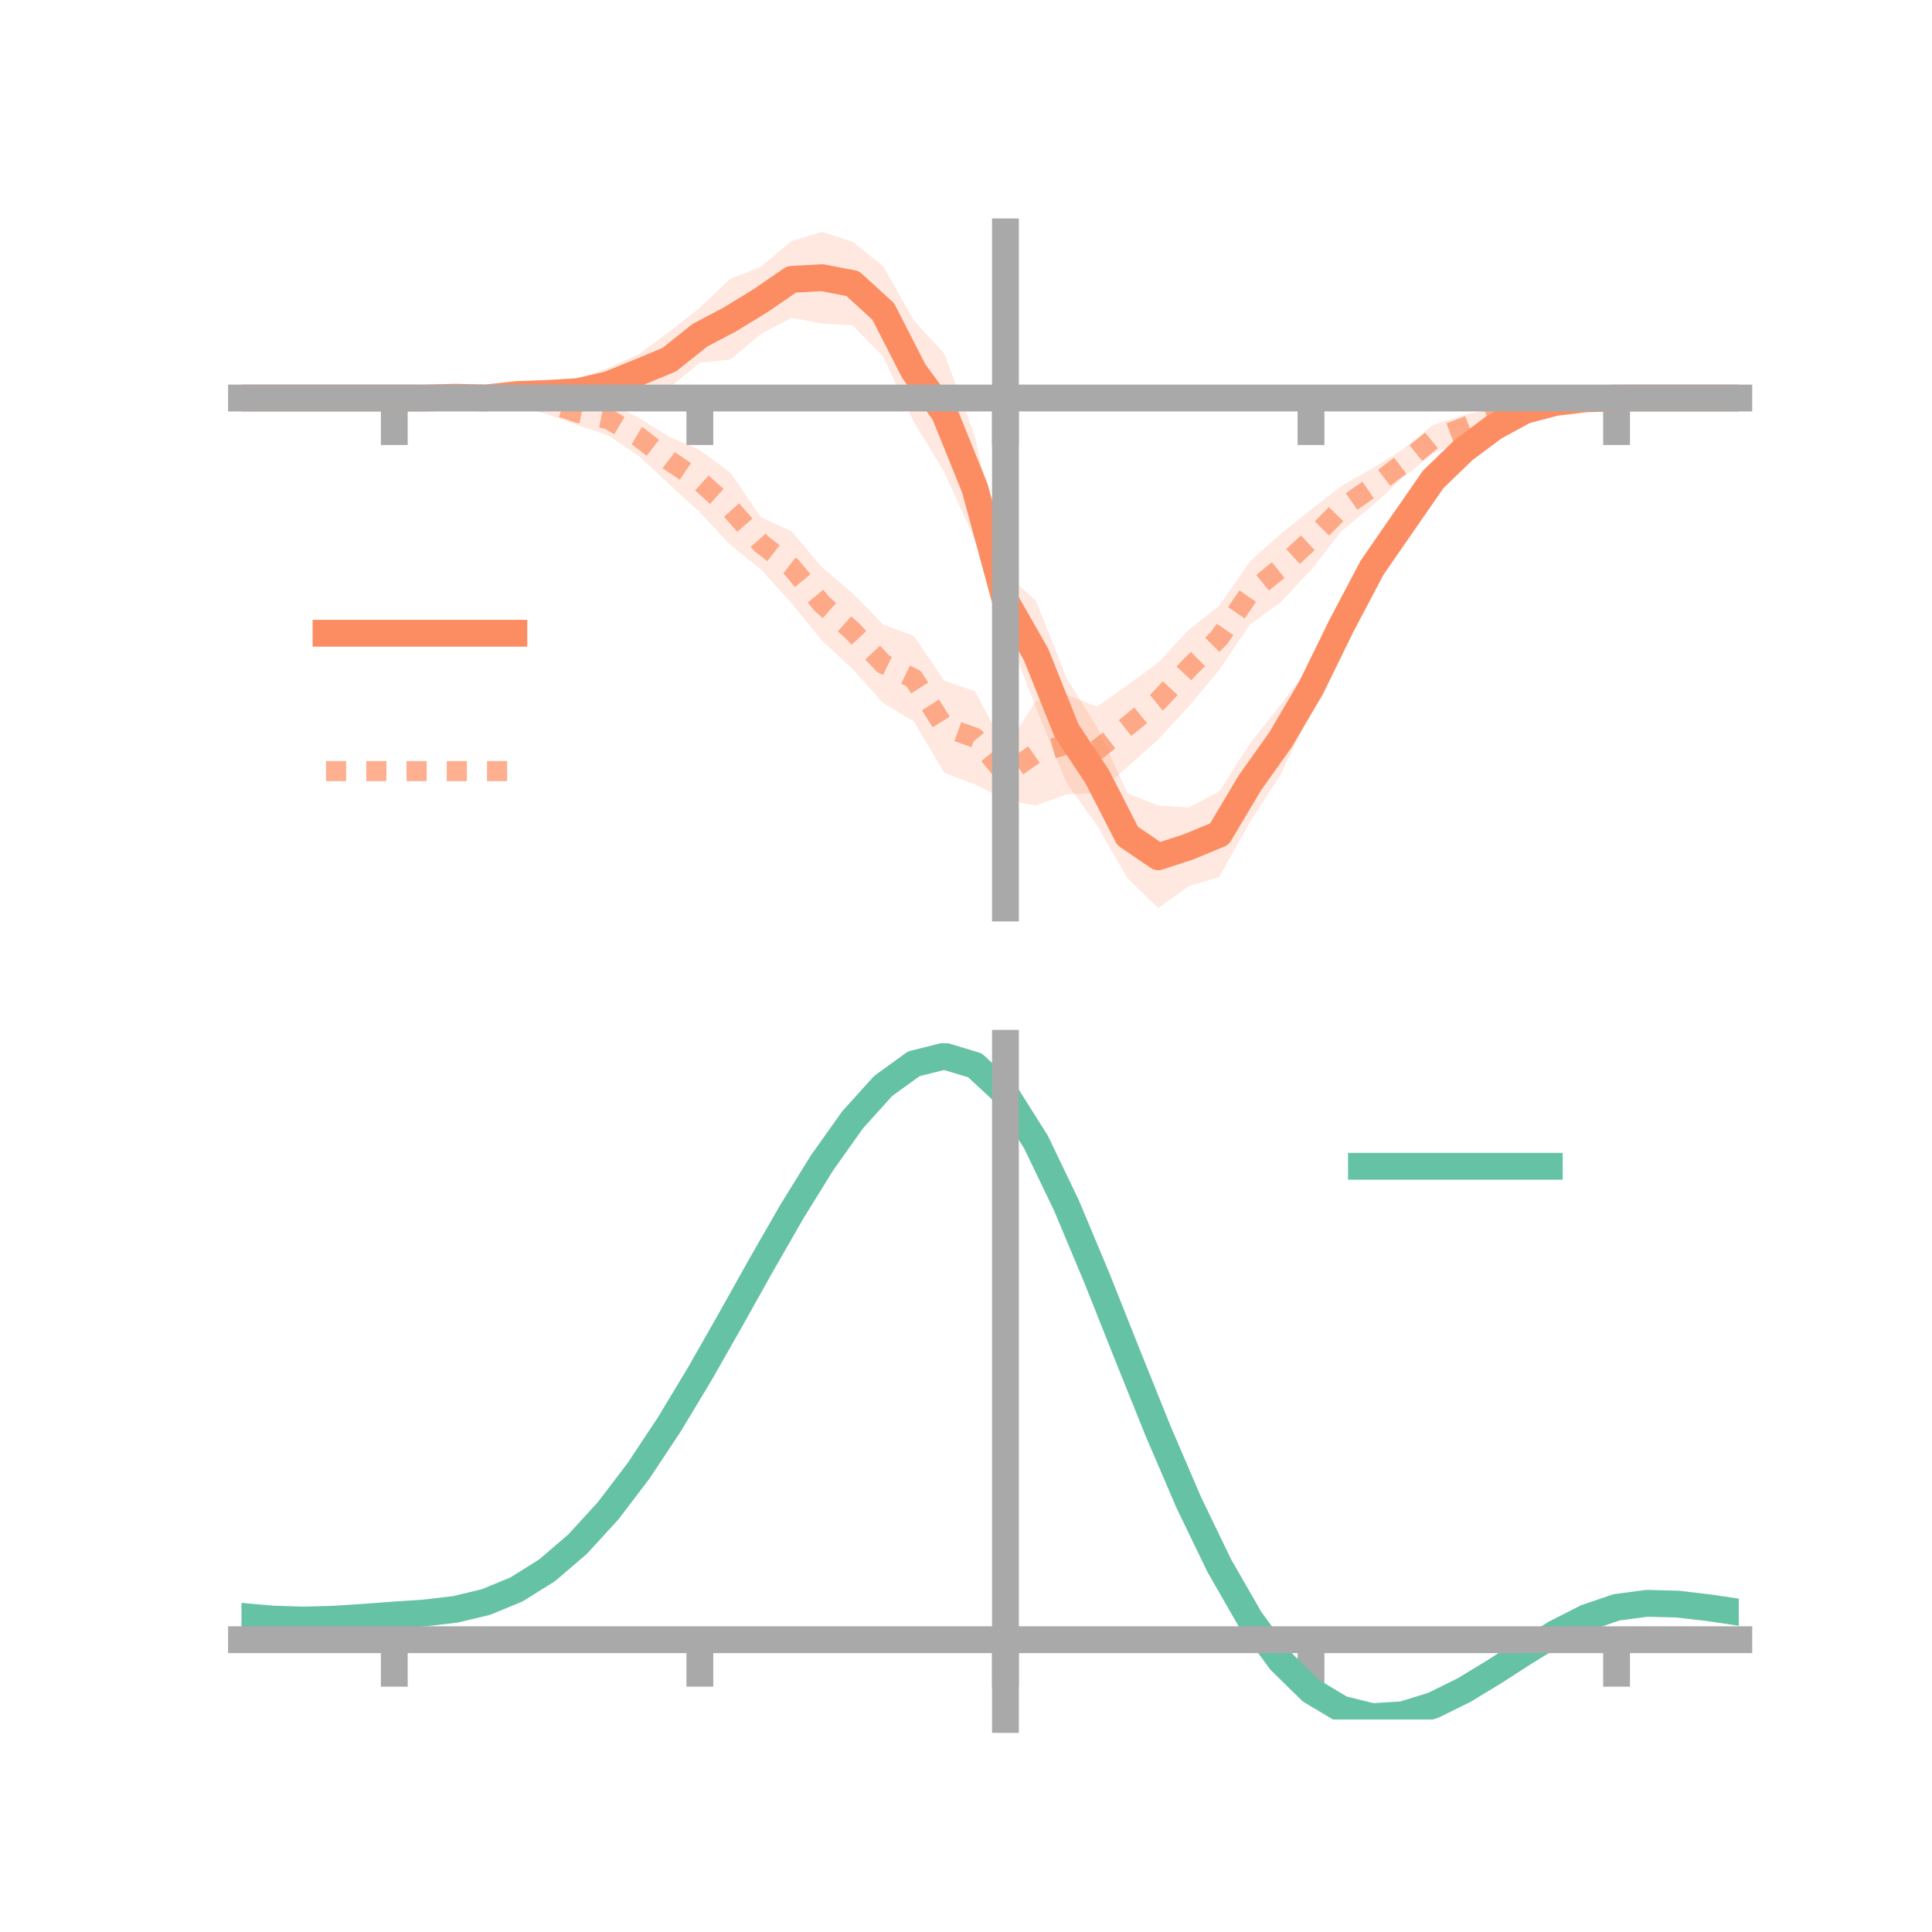 <?xml version="1.0" encoding="utf-8" standalone="no"?>
<!DOCTYPE svg PUBLIC "-//W3C//DTD SVG 1.1//EN"
  "http://www.w3.org/Graphics/SVG/1.1/DTD/svg11.dtd">
<!-- Created with matplotlib (https://matplotlib.org/) -->
<svg height="144pt" version="1.1" viewBox="0 0 144 144" width="144pt" xmlns="http://www.w3.org/2000/svg" xmlns:xlink="http://www.w3.org/1999/xlink">
 <defs>
  <style type="text/css">*{stroke-linecap:butt;stroke-linejoin:round;}</style>
 </defs>
 <g id="figure_1">
  <g id="patch_1">
   <path d="M 0 144 
L 144 144 
L 144 0 
L 0 0 
z
" style="fill:none;"/>
  </g>
  <g id="axes_1">
   <g id="patch_2">
    <path d="M 18 67.68 
L 129.6 67.68 
L 129.6 17.28 
L 18 17.28 
z
" style="fill:none;"/>
   </g>
   <g id="PolyCollection_1">
    <path clip-path="url(#p9d10c110d3)" d="M 18 29.666 
L 18 29.666 
L 20.278 29.666 
L 22.555 29.666 
L 24.833 29.666 
L 27.11 29.666 
L 29.388 29.666 
L 31.665 29.619 
L 33.943 29.427 
L 36.22 29.373 
L 38.498 28.873 
L 40.776 28.595 
L 43.053 28.252 
L 45.331 27.424 
L 47.608 26.4 
L 49.886 24.726 
L 52.163 22.947 
L 54.441 20.779 
L 56.718 19.888 
L 58.996 17.967 
L 61.273 17.28 
L 63.551 18.019 
L 65.829 19.843 
L 68.106 23.881 
L 70.384 26.362 
L 72.661 32.546 
L 74.939 42.713 
L 77.216 44.791 
L 79.494 50.543 
L 81.771 54.218 
L 84.049 59.143 
L 86.327 60.039 
L 88.604 60.183 
L 90.882 58.984 
L 93.159 55.428 
L 95.437 52.543 
L 97.714 49.528 
L 99.992 44.796 
L 102.269 40.863 
L 104.547 37.769 
L 106.824 34.792 
L 109.102 32.742 
L 111.38 31.397 
L 113.657 30.278 
L 115.935 29.82 
L 118.212 29.669 
L 120.49 29.665 
L 122.767 29.666 
L 125.045 29.666 
L 127.322 29.666 
L 129.6 29.666 
L 129.6 29.666 
L 129.6 29.666 
L 127.322 29.666 
L 125.045 29.666 
L 122.767 29.666 
L 120.49 29.671 
L 118.212 29.782 
L 115.935 30.168 
L 113.657 30.899 
L 111.38 32.262 
L 109.102 34.313 
L 106.824 36.666 
L 104.547 40.257 
L 102.269 43.752 
L 99.992 48.448 
L 97.714 53.028 
L 95.437 57.749 
L 93.159 61.27 
L 90.882 65.355 
L 88.604 66.043 
L 86.327 67.68 
L 84.049 65.472 
L 81.771 61.534 
L 79.494 58.356 
L 77.216 52.744 
L 74.939 46.845 
L 72.661 40.236 
L 70.384 35.18 
L 68.106 31.442 
L 65.829 26.581 
L 63.551 24.25 
L 61.273 24.115 
L 58.996 23.681 
L 56.718 24.891 
L 54.441 26.792 
L 52.163 27.033 
L 49.886 28.888 
L 47.608 29.107 
L 45.331 29.931 
L 43.053 30.128 
L 40.776 30.058 
L 38.498 29.94 
L 36.22 29.956 
L 33.943 29.789 
L 31.665 29.718 
L 29.388 29.667 
L 27.11 29.666 
L 24.833 29.666 
L 22.555 29.666 
L 20.278 29.666 
L 18 29.666 
z
" style="fill:#fc8d62;fill-opacity:0.2;"/>
   </g>
   <g id="PolyCollection_2">
    <path clip-path="url(#p9d10c110d3)" d="M 18 29.666 
L 18 29.666 
L 20.278 29.666 
L 22.555 29.666 
L 24.833 29.666 
L 27.11 29.666 
L 29.388 29.666 
L 31.665 29.589 
L 33.943 29.407 
L 36.22 29.222 
L 38.498 29.041 
L 40.776 29.074 
L 43.053 29.83 
L 45.331 30.027 
L 47.608 31.14 
L 49.886 32.562 
L 52.163 33.55 
L 54.441 35.228 
L 56.718 38.564 
L 58.996 39.591 
L 61.273 42.296 
L 63.551 44.215 
L 65.829 46.552 
L 68.106 47.398 
L 70.384 50.745 
L 72.661 51.512 
L 74.939 55.823 
L 77.216 52.239 
L 79.494 51.789 
L 81.771 52.671 
L 84.049 51.061 
L 86.327 49.385 
L 88.604 46.944 
L 90.882 45.143 
L 93.159 41.849 
L 95.437 39.804 
L 97.714 37.986 
L 99.992 36.217 
L 102.269 34.918 
L 104.547 33.495 
L 106.824 31.662 
L 109.102 30.945 
L 111.38 30.426 
L 113.657 29.966 
L 115.935 29.788 
L 118.212 29.664 
L 120.49 29.665 
L 122.767 29.666 
L 125.045 29.666 
L 127.322 29.666 
L 129.6 29.666 
L 129.6 29.666 
L 129.6 29.666 
L 127.322 29.666 
L 125.045 29.666 
L 122.767 29.666 
L 120.49 29.672 
L 118.212 29.787 
L 115.935 30.1 
L 113.657 30.666 
L 111.38 31.546 
L 109.102 32.781 
L 106.824 33.788 
L 104.547 35.624 
L 102.269 37.707 
L 99.992 39.586 
L 97.714 42.478 
L 95.437 44.905 
L 93.159 46.551 
L 90.882 49.915 
L 88.604 52.659 
L 86.327 55.117 
L 84.049 57.155 
L 81.771 59.097 
L 79.494 59.21 
L 77.216 60.033 
L 74.939 59.623 
L 72.661 58.46 
L 70.384 57.603 
L 68.106 53.764 
L 65.829 52.406 
L 63.551 49.867 
L 61.273 47.757 
L 58.996 44.958 
L 56.718 42.449 
L 54.441 40.613 
L 52.163 38.18 
L 49.886 36.101 
L 47.608 33.985 
L 45.331 32.446 
L 43.053 31.696 
L 40.776 30.869 
L 38.498 30.283 
L 36.22 29.942 
L 33.943 29.759 
L 31.665 29.715 
L 29.388 29.667 
L 27.11 29.666 
L 24.833 29.666 
L 22.555 29.666 
L 20.278 29.666 
L 18 29.666 
z
" style="fill:#fc8d62;fill-opacity:0.2;"/>
   </g>
   <g id="matplotlib.axis_1">
    <g id="xtick_1">
     <g id="line2d_1">
      <defs>
       <path d="M 0 0 
L 0 3.5 
" id="m3bae4d6f1f" style="stroke:#a9a9a9;stroke-width:2;"/>
      </defs>
      <g>
       <use style="fill:#a9a9a9;stroke:#a9a9a9;stroke-width:2;" x="29.388" xlink:href="#m3bae4d6f1f" y="29.666"/>
      </g>
     </g>
    </g>
    <g id="xtick_2">
     <g id="line2d_2">
      <g>
       <use style="fill:#a9a9a9;stroke:#a9a9a9;stroke-width:2;" x="52.163" xlink:href="#m3bae4d6f1f" y="29.666"/>
      </g>
     </g>
    </g>
    <g id="xtick_3">
     <g id="line2d_3">
      <g>
       <use style="fill:#a9a9a9;stroke:#a9a9a9;stroke-width:2;" x="74.939" xlink:href="#m3bae4d6f1f" y="29.666"/>
      </g>
     </g>
    </g>
    <g id="xtick_4">
     <g id="line2d_4">
      <g>
       <use style="fill:#a9a9a9;stroke:#a9a9a9;stroke-width:2;" x="97.714" xlink:href="#m3bae4d6f1f" y="29.666"/>
      </g>
     </g>
    </g>
    <g id="xtick_5">
     <g id="line2d_5">
      <g>
       <use style="fill:#a9a9a9;stroke:#a9a9a9;stroke-width:2;" x="120.49" xlink:href="#m3bae4d6f1f" y="29.666"/>
      </g>
     </g>
    </g>
   </g>
   <g id="matplotlib.axis_2"/>
   <g id="line2d_6">
    <path clip-path="url(#p9d10c110d3)" d="M 18 29.666 
L 20.278 29.666 
L 22.555 29.666 
L 24.833 29.666 
L 27.11 29.666 
L 29.388 29.666 
L 31.665 29.668 
L 33.943 29.608 
L 36.22 29.664 
L 38.498 29.407 
L 40.776 29.326 
L 43.053 29.19 
L 45.331 28.678 
L 47.608 27.753 
L 49.886 26.807 
L 52.163 24.99 
L 54.441 23.786 
L 56.718 22.389 
L 58.996 20.824 
L 61.273 20.698 
L 63.551 21.134 
L 65.829 23.212 
L 68.106 27.662 
L 70.384 30.771 
L 72.661 36.391 
L 74.939 44.779 
L 77.216 48.768 
L 79.494 54.45 
L 81.771 57.876 
L 84.049 62.308 
L 86.327 63.86 
L 88.604 63.113 
L 90.882 62.17 
L 93.159 58.349 
L 95.437 55.146 
L 97.714 51.278 
L 99.992 46.622 
L 102.269 42.307 
L 104.547 39.013 
L 106.824 35.729 
L 109.102 33.527 
L 111.38 31.829 
L 113.657 30.589 
L 115.935 29.994 
L 118.212 29.725 
L 120.49 29.668 
L 122.767 29.666 
L 125.045 29.666 
L 127.322 29.666 
L 129.6 29.666 
" style="fill:none;stroke:#fc8d62;stroke-linecap:square;stroke-width:2;"/>
   </g>
   <g id="line2d_7">
    <path clip-path="url(#p9d10c110d3)" d="M 18 29.666 
L 20.278 29.666 
L 22.555 29.666 
L 24.833 29.666 
L 27.11 29.666 
L 29.388 29.666 
L 31.665 29.652 
L 33.943 29.583 
L 36.22 29.582 
L 38.498 29.662 
L 40.776 29.971 
L 43.053 30.763 
L 45.331 31.237 
L 47.608 32.562 
L 49.886 34.331 
L 52.163 35.865 
L 54.441 37.92 
L 56.718 40.506 
L 58.996 42.275 
L 61.273 45.026 
L 63.551 47.041 
L 65.829 49.479 
L 68.106 50.581 
L 70.384 54.174 
L 72.661 54.986 
L 74.939 57.723 
L 77.216 56.136 
L 79.494 55.499 
L 81.771 55.884 
L 84.049 54.108 
L 86.327 52.251 
L 88.604 49.802 
L 90.882 47.529 
L 93.159 44.2 
L 95.437 42.355 
L 97.714 40.232 
L 99.992 37.902 
L 102.269 36.313 
L 104.547 34.559 
L 106.824 32.725 
L 109.102 31.863 
L 111.38 30.986 
L 113.657 30.316 
L 115.935 29.944 
L 118.212 29.725 
L 120.49 29.669 
L 122.767 29.666 
L 125.045 29.666 
L 127.322 29.666 
L 129.6 29.666 
" style="fill:none;stroke:#fc8d62;stroke-dasharray:1.5,1.5;stroke-dashoffset:0;stroke-opacity:0.7;stroke-width:1.5;"/>
   </g>
   <g id="patch_3">
    <path d="M 74.939 67.68 
L 74.939 17.28 
" style="fill:none;stroke:#a9a9a9;stroke-linecap:square;stroke-linejoin:miter;stroke-width:2;"/>
   </g>
   <g id="patch_4">
    <path d="M 129.6 67.68 
L 129.6 17.28 
" style="fill:none;"/>
   </g>
   <g id="patch_5">
    <path d="M 18 29.666 
L 129.6 29.666 
" style="fill:none;stroke:#a9a9a9;stroke-linecap:square;stroke-linejoin:miter;stroke-width:2;"/>
   </g>
   <g id="patch_6">
    <path d="M 18 17.28 
L 129.6 17.28 
" style="fill:none;"/>
   </g>
   <g id="legend_1">
    <g id="line2d_8">
     <path d="M 24.3 47.2 
L 38.3 47.2 
" style="fill:none;stroke:#fc8d62;stroke-linecap:square;stroke-width:2;"/>
    </g>
    <g id="line2d_9"/>
    <g id="text_1">
     <!--   -->
     <g transform="translate(43.9 49.65)scale(0.07 -0.07)">
      <defs>
       <path id="DejaVuSans-32"/>
      </defs>
      <use xlink:href="#DejaVuSans-32"/>
     </g>
    </g>
    <g id="line2d_10">
     <path d="M 24.3 57.474 
L 38.3 57.474 
" style="fill:none;stroke:#fc8d62;stroke-dasharray:1.5,1.5;stroke-dashoffset:0;stroke-opacity:0.7;stroke-width:1.5;"/>
    </g>
    <g id="line2d_11"/>
    <g id="text_2">
     <!--   -->
     <g transform="translate(43.9 59.924)scale(0.07 -0.07)">
      <use xlink:href="#DejaVuSans-32"/>
     </g>
    </g>
   </g>
  </g>
  <g id="axes_2">
   <g id="patch_7">
    <path d="M 18 128.16 
L 129.6 128.16 
L 129.6 77.76 
L 18 77.76 
z
" style="fill:none;"/>
   </g>
   <g id="PolyCollection_3">
    <path clip-path="url(#pa513436ec6)" d="M 18 120.51 
L 18 120.43 
L 20.278 120.645 
L 22.555 120.718 
L 24.833 120.654 
L 27.11 120.496 
L 29.388 120.317 
L 31.665 120.16 
L 33.943 119.887 
L 36.22 119.338 
L 38.498 118.386 
L 40.776 116.94 
L 43.053 114.948 
L 45.331 112.403 
L 47.608 109.336 
L 49.886 105.815 
L 52.163 101.942 
L 54.441 97.846 
L 56.718 93.682 
L 58.996 89.623 
L 61.273 85.86 
L 63.551 82.591 
L 65.829 80.018 
L 68.106 78.343 
L 70.384 77.76 
L 72.661 78.456 
L 74.939 80.598 
L 77.216 84.265 
L 79.494 89.077 
L 81.771 94.594 
L 84.049 100.408 
L 86.327 106.159 
L 88.604 111.548 
L 90.882 116.341 
L 93.159 120.369 
L 95.437 123.531 
L 97.714 125.79 
L 99.992 127.167 
L 102.269 127.736 
L 104.547 127.606 
L 106.824 126.912 
L 109.102 125.807 
L 111.38 124.452 
L 113.657 123.009 
L 115.935 121.637 
L 118.212 120.489 
L 120.49 119.717 
L 122.767 119.419 
L 125.045 119.485 
L 127.322 119.76 
L 129.6 120.11 
L 129.6 120.218 
L 129.6 120.218 
L 127.322 119.894 
L 125.045 119.638 
L 122.767 119.583 
L 120.49 119.886 
L 118.212 120.667 
L 115.935 121.841 
L 113.657 123.257 
L 111.38 124.752 
L 109.102 126.156 
L 106.824 127.299 
L 104.547 128.017 
L 102.269 128.16 
L 99.992 127.602 
L 97.714 126.246 
L 95.437 124.038 
L 93.159 120.965 
L 90.882 117.063 
L 88.604 112.425 
L 86.327 107.209 
L 84.049 101.638 
L 81.771 96.001 
L 79.494 90.646 
L 77.216 85.974 
L 74.939 82.414 
L 72.661 80.341 
L 70.384 79.672 
L 68.106 80.239 
L 65.829 81.857 
L 63.551 84.332 
L 61.273 87.471 
L 58.996 91.075 
L 56.718 94.955 
L 54.441 98.93 
L 52.163 102.835 
L 49.886 106.523 
L 47.608 109.875 
L 45.331 112.798 
L 43.053 115.23 
L 40.776 117.145 
L 38.498 118.547 
L 36.22 119.479 
L 33.943 120.018 
L 31.665 120.281 
L 29.388 120.426 
L 27.11 120.589 
L 24.833 120.728 
L 22.555 120.777 
L 20.278 120.706 
L 18 120.51 
z
" style="fill:#66c2a5;fill-opacity:0.2;"/>
   </g>
   <g id="matplotlib.axis_3">
    <g id="xtick_6">
     <g id="line2d_12">
      <g>
       <use style="fill:#a9a9a9;stroke:#a9a9a9;stroke-width:2;" x="29.388" xlink:href="#m3bae4d6f1f" y="122.215"/>
      </g>
     </g>
    </g>
    <g id="xtick_7">
     <g id="line2d_13">
      <g>
       <use style="fill:#a9a9a9;stroke:#a9a9a9;stroke-width:2;" x="52.163" xlink:href="#m3bae4d6f1f" y="122.215"/>
      </g>
     </g>
    </g>
    <g id="xtick_8">
     <g id="line2d_14">
      <g>
       <use style="fill:#a9a9a9;stroke:#a9a9a9;stroke-width:2;" x="74.939" xlink:href="#m3bae4d6f1f" y="122.215"/>
      </g>
     </g>
    </g>
    <g id="xtick_9">
     <g id="line2d_15">
      <g>
       <use style="fill:#a9a9a9;stroke:#a9a9a9;stroke-width:2;" x="97.714" xlink:href="#m3bae4d6f1f" y="122.215"/>
      </g>
     </g>
    </g>
    <g id="xtick_10">
     <g id="line2d_16">
      <g>
       <use style="fill:#a9a9a9;stroke:#a9a9a9;stroke-width:2;" x="120.49" xlink:href="#m3bae4d6f1f" y="122.215"/>
      </g>
     </g>
    </g>
   </g>
   <g id="matplotlib.axis_4"/>
   <g id="line2d_17">
    <path clip-path="url(#pa513436ec6)" d="M 18 120.47 
L 20.278 120.675 
L 22.555 120.748 
L 24.833 120.691 
L 27.11 120.543 
L 29.388 120.372 
L 31.665 120.221 
L 33.943 119.952 
L 36.22 119.408 
L 38.498 118.467 
L 40.776 117.042 
L 43.053 115.089 
L 45.331 112.6 
L 47.608 109.606 
L 49.886 106.169 
L 52.163 102.389 
L 54.441 98.388 
L 56.718 94.319 
L 58.996 90.349 
L 61.273 86.666 
L 63.551 83.462 
L 65.829 80.938 
L 68.106 79.291 
L 70.384 78.716 
L 72.661 79.399 
L 74.939 81.506 
L 77.216 85.119 
L 79.494 89.861 
L 81.771 95.297 
L 84.049 101.023 
L 86.327 106.684 
L 88.604 111.987 
L 90.882 116.702 
L 93.159 120.667 
L 95.437 123.785 
L 97.714 126.018 
L 99.992 127.384 
L 102.269 127.948 
L 104.547 127.811 
L 106.824 127.105 
L 109.102 125.982 
L 111.38 124.602 
L 113.657 123.133 
L 115.935 121.739 
L 118.212 120.578 
L 120.49 119.801 
L 122.767 119.501 
L 125.045 119.562 
L 127.322 119.827 
L 129.6 120.164 
" style="fill:none;stroke:#66c2a5;stroke-linecap:square;stroke-width:2;"/>
   </g>
   <g id="patch_8">
    <path d="M 74.939 128.16 
L 74.939 77.76 
" style="fill:none;stroke:#a9a9a9;stroke-linecap:square;stroke-linejoin:miter;stroke-width:2;"/>
   </g>
   <g id="patch_9">
    <path d="M 129.6 128.16 
L 129.6 77.76 
" style="fill:none;"/>
   </g>
   <g id="patch_10">
    <path d="M 18 122.215 
L 129.6 122.215 
" style="fill:none;stroke:#a9a9a9;stroke-linecap:square;stroke-linejoin:miter;stroke-width:2;"/>
   </g>
   <g id="patch_11">
    <path d="M 18 77.76 
L 129.6 77.76 
" style="fill:none;"/>
   </g>
   <g id="legend_2">
    <g id="line2d_18">
     <path d="M 101.475 86.929 
L 115.475 86.929 
" style="fill:none;stroke:#66c2a5;stroke-linecap:square;stroke-width:2;"/>
    </g>
    <g id="line2d_19"/>
    <g id="text_3">
     <!--   -->
     <g transform="translate(121.075 89.379)scale(0.07 -0.07)">
      <use xlink:href="#DejaVuSans-32"/>
     </g>
    </g>
   </g>
  </g>
 </g>
 <defs>
  <clipPath id="p9d10c110d3">
   <rect height="50.4" width="111.6" x="18" y="17.28"/>
  </clipPath>
  <clipPath id="pa513436ec6">
   <rect height="50.4" width="111.6" x="18" y="77.76"/>
  </clipPath>
 </defs>
</svg>
